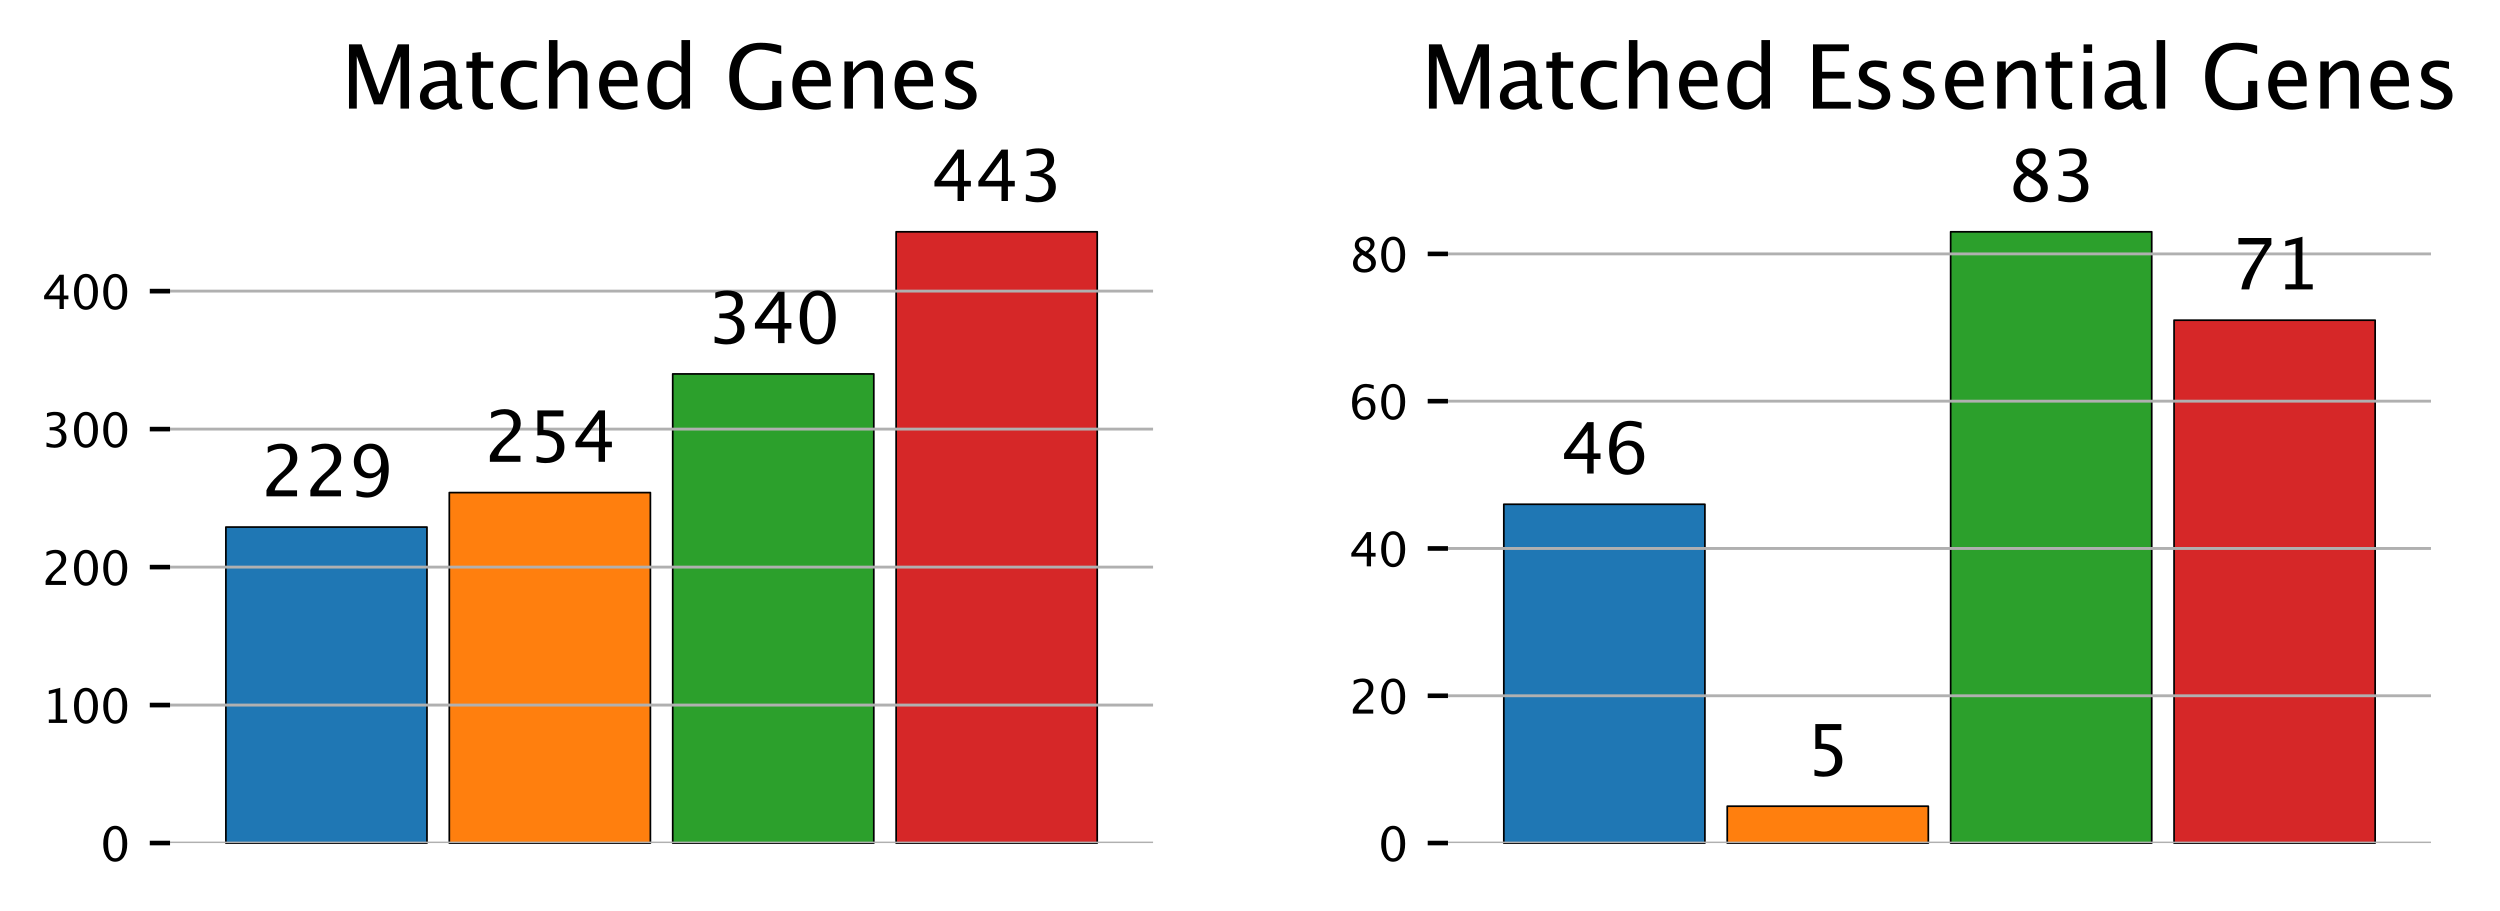 <?xml version="1.0" encoding="utf-8" standalone="no"?>
<!DOCTYPE svg PUBLIC "-//W3C//DTD SVG 1.1//EN"
  "http://www.w3.org/Graphics/SVG/1.1/DTD/svg11.dtd">
<svg xmlns:xlink="http://www.w3.org/1999/xlink" width="431.898pt" height="157.47pt" viewBox="0 0 431.898 157.47" xmlns="http://www.w3.org/2000/svg" version="1.1">
 <defs>
  <style type="text/css">*{stroke-linejoin: round; stroke-linecap: butt}</style>
 </defs>
 <g id="figure_1">
  <g id="patch_1">
   <path d="M 0 157.47 
L 431.898 157.47 
L 431.898 0 
L 0 0 
z
" style="fill: #ffffff"/>
  </g>
  <g id="axes_1">
   <g id="patch_2">
    <path d="M 29.376 145.644 
L 199.202 145.644 
L 199.202 34.764 
L 29.376 34.764 
z
" style="fill: #ffffff"/>
   </g>
   <g id="patch_3">
    <path d="M 39.025 145.644 
L 73.763 145.644 
L 73.763 91.056 
L 39.025 91.056 
z
" clip-path="url(#p0052a54752)" style="fill: #1f77b4; stroke: #000000; stroke-width: 0.3; stroke-linejoin: miter"/>
   </g>
   <g id="patch_4">
    <path d="M 77.622 145.644 
L 112.359 145.644 
L 112.359 85.097 
L 77.622 85.097 
z
" clip-path="url(#p0052a54752)" style="fill: #ff7f0e; stroke: #000000; stroke-width: 0.3; stroke-linejoin: miter"/>
   </g>
   <g id="patch_5">
    <path d="M 116.219 145.644 
L 150.956 145.644 
L 150.956 64.597 
L 116.219 64.597 
z
" clip-path="url(#p0052a54752)" style="fill: #2ca02c; stroke: #000000; stroke-width: 0.3; stroke-linejoin: miter"/>
   </g>
   <g id="patch_6">
    <path d="M 154.816 145.644 
L 189.553 145.644 
L 189.553 40.044 
L 154.816 40.044 
z
" clip-path="url(#p0052a54752)" style="fill: #d62728; stroke: #000000; stroke-width: 0.3; stroke-linejoin: miter"/>
   </g>
   <g id="matplotlib.axis_1"/>
   <g id="matplotlib.axis_2">
    <g id="ytick_1">
     <g id="line2d_1">
      <path d="M 29.376 145.644 
L 199.202 145.644 
" clip-path="url(#p0052a54752)" style="fill: none; stroke: #b0b0b0; stroke-width: 0.5; stroke-linecap: square"/>
     </g>
     <g id="line2d_2">
      <defs>
       <path id="mfd32ac21a7" d="M 0 0 
L -3.5 0 
" style="stroke: #000000; stroke-width: 0.8"/>
      </defs>
      <g>
       <use xlink:href="#mfd32ac21a7" x="29.376" y="145.644" style="stroke: #000000; stroke-width: 0.8"/>
      </g>
     </g>
     <g id="text_1">
      <!-- 0 -->
      <g transform="translate(17.317 148.728) scale(0.08 -0.08)">
       <defs>
        <path id="LucidaGrande-30" d="M 2006 -116 
Q 1291 -116 848 557 
Q 406 1231 406 2316 
Q 406 3409 851 4075 
Q 1297 4741 2025 4741 
Q 2753 4741 3198 4075 
Q 3644 3409 3644 2325 
Q 3644 1213 3198 548 
Q 2753 -116 2006 -116 
z
M 2013 347 
Q 2991 347 2991 2334 
Q 2991 4278 2025 4278 
Q 1063 4278 1063 2316 
Q 1063 347 2013 347 
z
" transform="scale(0.016)"/>
       </defs>
       <use xlink:href="#LucidaGrande-30"/>
      </g>
     </g>
    </g>
    <g id="ytick_2">
     <g id="line2d_3">
      <path d="M 29.376 121.807 
L 199.202 121.807 
" clip-path="url(#p0052a54752)" style="fill: none; stroke: #b0b0b0; stroke-width: 0.5; stroke-linecap: square"/>
     </g>
     <g id="line2d_4">
      <g>
       <use xlink:href="#mfd32ac21a7" x="29.376" y="121.807" style="stroke: #000000; stroke-width: 0.8"/>
      </g>
     </g>
     <g id="text_2">
      <!-- 100 -->
      <g transform="translate(7.2 124.89) scale(0.08 -0.08)">
       <defs>
        <path id="LucidaGrande-31" d="M 963 0 
L 963 463 
L 1888 463 
L 1888 4113 
L 963 3881 
L 963 4356 
L 2506 4741 
L 2506 463 
L 3431 463 
L 3431 0 
L 963 0 
z
" transform="scale(0.016)"/>
       </defs>
       <use xlink:href="#LucidaGrande-31"/>
       <use xlink:href="#LucidaGrande-30" x="63.232"/>
       <use xlink:href="#LucidaGrande-30" x="126.465"/>
      </g>
     </g>
    </g>
    <g id="ytick_3">
     <g id="line2d_5">
      <path d="M 29.376 97.969 
L 199.202 97.969 
" clip-path="url(#p0052a54752)" style="fill: none; stroke: #b0b0b0; stroke-width: 0.5; stroke-linecap: square"/>
     </g>
     <g id="line2d_6">
      <g>
       <use xlink:href="#mfd32ac21a7" x="29.376" y="97.969" style="stroke: #000000; stroke-width: 0.8"/>
      </g>
     </g>
     <g id="text_3">
      <!-- 200 -->
      <g transform="translate(7.2 101.053) scale(0.08 -0.08)">
       <defs>
        <path id="LucidaGrande-32" d="M 531 0 
L 531 541 
Q 800 1169 1619 1909 
L 1972 2225 
Q 2653 2841 2653 3447 
Q 2653 3834 2420 4056 
Q 2188 4278 1781 4278 
Q 1300 4278 647 3906 
L 647 4450 
Q 1263 4741 1869 4741 
Q 2519 4741 2912 4391 
Q 3306 4041 3306 3463 
Q 3306 3047 3107 2725 
Q 2909 2403 2369 1944 
L 2131 1741 
Q 1391 1113 1275 541 
L 3284 541 
L 3284 0 
L 531 0 
z
" transform="scale(0.016)"/>
       </defs>
       <use xlink:href="#LucidaGrande-32"/>
       <use xlink:href="#LucidaGrande-30" x="63.232"/>
       <use xlink:href="#LucidaGrande-30" x="126.465"/>
      </g>
     </g>
    </g>
    <g id="ytick_4">
     <g id="line2d_7">
      <path d="M 29.376 74.132 
L 199.202 74.132 
" clip-path="url(#p0052a54752)" style="fill: none; stroke: #b0b0b0; stroke-width: 0.5; stroke-linecap: square"/>
     </g>
     <g id="line2d_8">
      <g>
       <use xlink:href="#mfd32ac21a7" x="29.376" y="74.132" style="stroke: #000000; stroke-width: 0.8"/>
      </g>
     </g>
     <g id="text_4">
      <!-- 300 -->
      <g transform="translate(7.2 77.215) scale(0.08 -0.08)">
       <defs>
        <path id="LucidaGrande-33" d="M 650 34 
L 650 609 
Q 1313 347 1694 347 
Q 2134 347 2411 605 
Q 2688 863 2688 1272 
Q 2688 2247 1322 2247 
L 1078 2247 
L 1078 2663 
L 1294 2666 
Q 2575 2666 2575 3569 
Q 2575 4278 1731 4278 
Q 1269 4278 713 4019 
L 713 4556 
Q 1259 4741 1775 4741 
Q 3194 4741 3194 3669 
Q 3194 2853 2228 2506 
Q 3347 2247 3347 1281 
Q 3347 628 2915 256 
Q 2484 -116 1731 -116 
Q 1303 -116 650 34 
z
" transform="scale(0.016)"/>
       </defs>
       <use xlink:href="#LucidaGrande-33"/>
       <use xlink:href="#LucidaGrande-30" x="63.232"/>
       <use xlink:href="#LucidaGrande-30" x="126.465"/>
      </g>
     </g>
    </g>
    <g id="ytick_5">
     <g id="line2d_9">
      <path d="M 29.376 50.294 
L 199.202 50.294 
" clip-path="url(#p0052a54752)" style="fill: none; stroke: #b0b0b0; stroke-width: 0.5; stroke-linecap: square"/>
     </g>
     <g id="line2d_10">
      <g>
       <use xlink:href="#mfd32ac21a7" x="29.376" y="50.294" style="stroke: #000000; stroke-width: 0.8"/>
      </g>
     </g>
     <g id="text_5">
      <!-- 400 -->
      <g transform="translate(7.2 53.378) scale(0.08 -0.08)">
       <defs>
        <path id="LucidaGrande-34" d="M 2409 0 
L 2409 1309 
L 328 1309 
L 328 1775 
L 2409 4625 
L 2988 4625 
L 2988 1813 
L 3606 1813 
L 3606 1309 
L 2988 1309 
L 2988 0 
L 2409 0 
z
M 931 1813 
L 2450 1813 
L 2450 3869 
L 931 1813 
z
" transform="scale(0.016)"/>
       </defs>
       <use xlink:href="#LucidaGrande-34"/>
       <use xlink:href="#LucidaGrande-30" x="63.232"/>
       <use xlink:href="#LucidaGrande-30" x="126.465"/>
      </g>
     </g>
    </g>
   </g>
   <g id="text_6">
    <!-- 229 -->
    <g transform="translate(45.012 85.743) scale(0.12 -0.12)">
     <defs>
      <path id="LucidaGrande-39" d="M 728 28 
L 728 550 
Q 1316 347 1728 347 
Q 2303 347 2626 836 
Q 2950 1325 2950 2197 
Q 2481 1619 1884 1619 
Q 1300 1619 894 2048 
Q 488 2478 488 3097 
Q 488 3806 920 4273 
Q 1353 4741 2009 4741 
Q 2763 4741 3197 4136 
Q 3631 3531 3631 2481 
Q 3631 1288 3101 586 
Q 2572 -116 1669 -116 
Q 1306 -116 728 28 
z
M 1103 3219 
Q 1103 2681 1342 2372 
Q 1581 2063 1997 2063 
Q 2388 2063 2664 2328 
Q 2941 2594 2941 2969 
Q 2941 3559 2673 3920 
Q 2406 4281 1972 4281 
Q 1569 4281 1336 3995 
Q 1103 3709 1103 3219 
z
" transform="scale(0.016)"/>
     </defs>
     <use xlink:href="#LucidaGrande-32"/>
     <use xlink:href="#LucidaGrande-32" x="63.232"/>
     <use xlink:href="#LucidaGrande-39" x="126.465"/>
    </g>
   </g>
   <g id="text_7">
    <!-- 254 -->
    <g transform="translate(83.609 79.783) scale(0.12 -0.12)">
     <defs>
      <path id="LucidaGrande-35" d="M 778 -19 
L 778 531 
Q 1238 347 1653 347 
Q 2109 347 2370 615 
Q 2631 884 2631 1356 
Q 2631 2397 1197 2397 
Q 1034 2397 856 2375 
L 856 4625 
L 3197 4625 
L 3197 4088 
L 1397 4088 
L 1397 2869 
Q 2288 2869 2788 2459 
Q 3288 2050 3288 1325 
Q 3288 650 2833 267 
Q 2378 -116 1572 -116 
Q 1222 -116 778 -19 
z
" transform="scale(0.016)"/>
     </defs>
     <use xlink:href="#LucidaGrande-32"/>
     <use xlink:href="#LucidaGrande-35" x="63.232"/>
     <use xlink:href="#LucidaGrande-34" x="126.465"/>
    </g>
   </g>
   <g id="text_8">
    <!-- 340 -->
    <g transform="translate(122.206 59.283) scale(0.12 -0.12)">
     <use xlink:href="#LucidaGrande-33"/>
     <use xlink:href="#LucidaGrande-34" x="63.232"/>
     <use xlink:href="#LucidaGrande-30" x="126.465"/>
    </g>
   </g>
   <g id="text_9">
    <!-- 443 -->
    <g transform="translate(160.802 34.73) scale(0.12 -0.12)">
     <use xlink:href="#LucidaGrande-34"/>
     <use xlink:href="#LucidaGrande-34" x="63.232"/>
     <use xlink:href="#LucidaGrande-33" x="126.465"/>
    </g>
   </g>
   <g id="text_10">
    <!-- Matched Genes -->
    <g transform="translate(58.857 18.764) scale(0.15 -0.15)">
     <defs>
      <path id="LucidaGrande-4d" d="M 597 0 
L 597 4625 
L 1506 4625 
L 2788 1047 
L 4106 4625 
L 4919 4625 
L 4919 0 
L 4306 0 
L 4306 3763 
L 3031 309 
L 2397 309 
L 1159 3772 
L 1159 0 
L 597 0 
z
" transform="scale(0.016)"/>
      <path id="LucidaGrande-61" d="M 2366 431 
Q 1813 -78 1300 -78 
Q 878 -78 600 186 
Q 322 450 322 853 
Q 322 1409 789 1707 
Q 1256 2006 2128 2006 
L 2275 2006 
L 2275 2416 
Q 2275 3006 1669 3006 
Q 1181 3006 616 2706 
L 616 3216 
Q 1238 3469 1781 3469 
Q 2350 3469 2620 3212 
Q 2891 2956 2891 2416 
L 2891 878 
Q 2891 350 3216 350 
Q 3256 350 3334 363 
L 3378 22 
Q 3169 -78 2916 -78 
Q 2484 -78 2366 431 
z
M 2275 766 
L 2275 1644 
L 2069 1650 
Q 1563 1650 1250 1458 
Q 938 1266 938 953 
Q 938 731 1094 578 
Q 1250 425 1475 425 
Q 1859 425 2275 766 
z
" transform="scale(0.016)"/>
      <path id="LucidaGrande-74" d="M 1634 -78 
Q 1166 -78 903 190 
Q 641 459 641 938 
L 641 2931 
L 216 2931 
L 216 3394 
L 641 3394 
L 641 4009 
L 1256 4069 
L 1256 3394 
L 2144 3394 
L 2144 2931 
L 1256 2931 
L 1256 1050 
Q 1256 384 1831 384 
Q 1953 384 2128 425 
L 2128 0 
Q 1844 -78 1634 -78 
z
" transform="scale(0.016)"/>
      <path id="LucidaGrande-63" d="M 1941 -78 
Q 1253 -78 800 431 
Q 347 941 347 1716 
Q 347 2544 795 3006 
Q 1244 3469 2047 3469 
Q 2444 3469 2934 3359 
L 2934 2844 
Q 2413 2997 2084 2997 
Q 1613 2997 1327 2642 
Q 1041 2288 1041 1697 
Q 1041 1125 1334 772 
Q 1628 419 2103 419 
Q 2525 419 2972 634 
L 2972 103 
Q 2375 -78 1941 -78 
z
" transform="scale(0.016)"/>
      <path id="LucidaGrande-68" d="M 616 0 
L 616 4934 
L 1231 4934 
L 1231 2756 
Q 1719 3469 2425 3469 
Q 2866 3469 3128 3189 
Q 3391 2909 3391 2438 
L 3391 0 
L 2775 0 
L 2775 2238 
Q 2775 2616 2664 2777 
Q 2553 2938 2297 2938 
Q 1731 2938 1231 2197 
L 1231 0 
L 616 0 
z
" transform="scale(0.016)"/>
      <path id="LucidaGrande-65" d="M 3103 109 
Q 2484 -78 2044 -78 
Q 1294 -78 820 420 
Q 347 919 347 1713 
Q 347 2484 764 2978 
Q 1181 3472 1831 3472 
Q 2447 3472 2783 3034 
Q 3119 2597 3119 1791 
L 3116 1600 
L 975 1600 
Q 1109 391 2159 391 
Q 2544 391 3103 597 
L 3103 109 
z
M 1003 2063 
L 2500 2063 
Q 2500 3009 1794 3009 
Q 1084 3009 1003 2063 
z
" transform="scale(0.016)"/>
      <path id="LucidaGrande-64" d="M 2794 0 
L 2794 638 
Q 2419 -78 1663 -78 
Q 1050 -78 698 369 
Q 347 816 347 1591 
Q 347 2438 745 2953 
Q 1144 3469 1794 3469 
Q 2397 3469 2794 3006 
L 2794 4934 
L 3413 4934 
L 3413 0 
L 2794 0 
z
M 2794 2584 
Q 2316 3006 1888 3006 
Q 1003 3006 1003 1653 
Q 1003 463 1791 463 
Q 2303 463 2794 1022 
L 2794 2584 
z
" transform="scale(0.016)"/>
      <path id="LucidaGrande-20" transform="scale(0.016)"/>
      <path id="LucidaGrande-47" d="M 4072 125 
Q 3231 -116 2606 -116 
Q 1503 -116 914 512 
Q 325 1141 325 2313 
Q 325 3463 922 4102 
Q 1519 4741 2597 4741 
Q 3303 4741 4066 4531 
L 4066 3925 
Q 3109 4250 2600 4250 
Q 1850 4250 1436 3740 
Q 1022 3231 1022 2306 
Q 1022 1391 1465 883 
Q 1909 375 2709 375 
Q 3038 375 3419 491 
L 3419 1997 
L 4072 1997 
L 4072 125 
z
" transform="scale(0.016)"/>
      <path id="LucidaGrande-6e" d="M 616 0 
L 616 3394 
L 1231 3394 
L 1231 2756 
Q 1719 3469 2425 3469 
Q 2866 3469 3128 3189 
Q 3391 2909 3391 2438 
L 3391 0 
L 2775 0 
L 2775 2238 
Q 2775 2616 2664 2777 
Q 2553 2938 2297 2938 
Q 1731 2938 1231 2197 
L 1231 0 
L 616 0 
z
" transform="scale(0.016)"/>
      <path id="LucidaGrande-73" d="M 1516 -78 
Q 1094 -78 491 119 
L 491 684 
Q 1094 384 1541 384 
Q 1806 384 1981 528 
Q 2156 672 2156 888 
Q 2156 1203 1666 1409 
L 1306 1563 
Q 509 1894 509 2516 
Q 509 2959 823 3214 
Q 1138 3469 1684 3469 
Q 1969 3469 2388 3391 
L 2516 3366 
L 2516 2853 
Q 2000 3006 1697 3006 
Q 1103 3006 1103 2575 
Q 1103 2297 1553 2106 
L 1850 1981 
Q 2353 1769 2562 1533 
Q 2772 1297 2772 944 
Q 2772 497 2419 209 
Q 2066 -78 1516 -78 
z
" transform="scale(0.016)"/>
     </defs>
     <use xlink:href="#LucidaGrande-4d"/>
     <use xlink:href="#LucidaGrande-61" x="86.133"/>
     <use xlink:href="#LucidaGrande-74" x="141.357"/>
     <use xlink:href="#LucidaGrande-63" x="178.76"/>
     <use xlink:href="#LucidaGrande-68" x="229.98"/>
     <use xlink:href="#LucidaGrande-65" x="292.041"/>
     <use xlink:href="#LucidaGrande-64" x="347.754"/>
     <use xlink:href="#LucidaGrande-20" x="410.693"/>
     <use xlink:href="#LucidaGrande-47" x="442.334"/>
     <use xlink:href="#LucidaGrande-65" x="514.6"/>
     <use xlink:href="#LucidaGrande-6e" x="570.312"/>
     <use xlink:href="#LucidaGrande-65" x="632.373"/>
     <use xlink:href="#LucidaGrande-73" x="688.086"/>
    </g>
   </g>
  </g>
  <g id="axes_2">
   <g id="patch_7">
    <path d="M 250.15 145.644 
L 419.976 145.644 
L 419.976 34.764 
L 250.15 34.764 
z
" style="fill: #ffffff"/>
   </g>
   <g id="patch_8">
    <path d="M 259.799 145.644 
L 294.537 145.644 
L 294.537 87.119 
L 259.799 87.119 
z
" clip-path="url(#p656abbe5ce)" style="fill: #1f77b4; stroke: #000000; stroke-width: 0.3; stroke-linejoin: miter"/>
   </g>
   <g id="patch_9">
    <path d="M 298.396 145.644 
L 333.133 145.644 
L 333.133 139.283 
L 298.396 139.283 
z
" clip-path="url(#p656abbe5ce)" style="fill: #ff7f0e; stroke: #000000; stroke-width: 0.3; stroke-linejoin: miter"/>
   </g>
   <g id="patch_10">
    <path d="M 336.993 145.644 
L 371.73 145.644 
L 371.73 40.044 
L 336.993 40.044 
z
" clip-path="url(#p656abbe5ce)" style="fill: #2ca02c; stroke: #000000; stroke-width: 0.3; stroke-linejoin: miter"/>
   </g>
   <g id="patch_11">
    <path d="M 375.59 145.644 
L 410.327 145.644 
L 410.327 55.312 
L 375.59 55.312 
z
" clip-path="url(#p656abbe5ce)" style="fill: #d62728; stroke: #000000; stroke-width: 0.3; stroke-linejoin: miter"/>
   </g>
   <g id="matplotlib.axis_3"/>
   <g id="matplotlib.axis_4">
    <g id="ytick_6">
     <g id="line2d_11">
      <path d="M 250.15 145.644 
L 419.976 145.644 
" clip-path="url(#p656abbe5ce)" style="fill: none; stroke: #b0b0b0; stroke-width: 0.5; stroke-linecap: square"/>
     </g>
     <g id="line2d_12">
      <g>
       <use xlink:href="#mfd32ac21a7" x="250.15" y="145.644" style="stroke: #000000; stroke-width: 0.8"/>
      </g>
     </g>
     <g id="text_11">
      <!-- 0 -->
      <g transform="translate(238.091 148.728) scale(0.08 -0.08)">
       <use xlink:href="#LucidaGrande-30"/>
      </g>
     </g>
    </g>
    <g id="ytick_7">
     <g id="line2d_13">
      <path d="M 250.15 120.198 
L 419.976 120.198 
" clip-path="url(#p656abbe5ce)" style="fill: none; stroke: #b0b0b0; stroke-width: 0.5; stroke-linecap: square"/>
     </g>
     <g id="line2d_14">
      <g>
       <use xlink:href="#mfd32ac21a7" x="250.15" y="120.198" style="stroke: #000000; stroke-width: 0.8"/>
      </g>
     </g>
     <g id="text_12">
      <!-- 20 -->
      <g transform="translate(233.033 123.282) scale(0.08 -0.08)">
       <use xlink:href="#LucidaGrande-32"/>
       <use xlink:href="#LucidaGrande-30" x="63.232"/>
      </g>
     </g>
    </g>
    <g id="ytick_8">
     <g id="line2d_15">
      <path d="M 250.15 94.752 
L 419.976 94.752 
" clip-path="url(#p656abbe5ce)" style="fill: none; stroke: #b0b0b0; stroke-width: 0.5; stroke-linecap: square"/>
     </g>
     <g id="line2d_16">
      <g>
       <use xlink:href="#mfd32ac21a7" x="250.15" y="94.752" style="stroke: #000000; stroke-width: 0.8"/>
      </g>
     </g>
     <g id="text_13">
      <!-- 40 -->
      <g transform="translate(233.033 97.836) scale(0.08 -0.08)">
       <use xlink:href="#LucidaGrande-34"/>
       <use xlink:href="#LucidaGrande-30" x="63.232"/>
      </g>
     </g>
    </g>
    <g id="ytick_9">
     <g id="line2d_17">
      <path d="M 250.15 69.307 
L 419.976 69.307 
" clip-path="url(#p656abbe5ce)" style="fill: none; stroke: #b0b0b0; stroke-width: 0.5; stroke-linecap: square"/>
     </g>
     <g id="line2d_18">
      <g>
       <use xlink:href="#mfd32ac21a7" x="250.15" y="69.307" style="stroke: #000000; stroke-width: 0.8"/>
      </g>
     </g>
     <g id="text_14">
      <!-- 60 -->
      <g transform="translate(233.033 72.39) scale(0.08 -0.08)">
       <defs>
        <path id="LucidaGrande-36" d="M 1100 2397 
Q 1541 2969 2209 2969 
Q 2816 2969 3202 2567 
Q 3588 2166 3588 1538 
Q 3588 816 3155 350 
Q 2722 -116 2056 -116 
Q 1291 -116 859 500 
Q 428 1116 428 2209 
Q 428 3413 923 4078 
Q 1419 4744 2319 4744 
Q 2731 4744 3350 4569 
L 3350 4031 
Q 2697 4281 2281 4281 
Q 1100 4281 1100 2397 
z
M 2969 1400 
Q 2969 1925 2733 2225 
Q 2497 2525 2078 2525 
Q 1688 2525 1406 2262 
Q 1125 2000 1125 1631 
Q 1125 1050 1392 698 
Q 1659 347 2100 347 
Q 2497 347 2733 633 
Q 2969 919 2969 1400 
z
" transform="scale(0.016)"/>
       </defs>
       <use xlink:href="#LucidaGrande-36"/>
       <use xlink:href="#LucidaGrande-30" x="63.232"/>
      </g>
     </g>
    </g>
    <g id="ytick_10">
     <g id="line2d_19">
      <path d="M 250.15 43.861 
L 419.976 43.861 
" clip-path="url(#p656abbe5ce)" style="fill: none; stroke: #b0b0b0; stroke-width: 0.5; stroke-linecap: square"/>
     </g>
     <g id="line2d_20">
      <g>
       <use xlink:href="#mfd32ac21a7" x="250.15" y="43.861" style="stroke: #000000; stroke-width: 0.8"/>
      </g>
     </g>
     <g id="text_15">
      <!-- 80 -->
      <g transform="translate(233.033 46.945) scale(0.08 -0.08)">
       <defs>
        <path id="LucidaGrande-38" d="M 1472 2519 
Q 794 2991 794 3563 
Q 794 4088 1178 4416 
Q 1563 4744 2181 4744 
Q 2753 4744 3108 4466 
Q 3463 4188 3463 3744 
Q 3463 3072 2600 2519 
Q 3647 2006 3647 1197 
Q 3647 616 3208 250 
Q 2769 -116 2075 -116 
Q 1394 -116 973 229 
Q 553 575 553 1138 
Q 553 1969 1472 2519 
z
M 2256 2713 
Q 2903 3138 2903 3659 
Q 2903 3938 2687 4108 
Q 2472 4278 2119 4278 
Q 1778 4278 1565 4111 
Q 1353 3944 1353 3678 
Q 1353 3419 1545 3214 
Q 1738 3009 2256 2713 
z
M 1806 2269 
Q 1434 1981 1301 1767 
Q 1169 1553 1169 1234 
Q 1169 838 1425 592 
Q 1681 347 2100 347 
Q 2503 347 2758 556 
Q 3013 766 3013 1100 
Q 3013 1369 2855 1555 
Q 2697 1741 2244 2009 
L 1806 2269 
z
" transform="scale(0.016)"/>
       </defs>
       <use xlink:href="#LucidaGrande-38"/>
       <use xlink:href="#LucidaGrande-30" x="63.232"/>
      </g>
     </g>
    </g>
   </g>
   <g id="text_16">
    <!-- 46 -->
    <g transform="translate(269.58 81.805) scale(0.12 -0.12)">
     <use xlink:href="#LucidaGrande-34"/>
     <use xlink:href="#LucidaGrande-36" x="63.232"/>
    </g>
   </g>
   <g id="text_17">
    <!-- 5 -->
    <g transform="translate(311.971 133.969) scale(0.12 -0.12)">
     <use xlink:href="#LucidaGrande-35"/>
    </g>
   </g>
   <g id="text_18">
    <!-- 83 -->
    <g transform="translate(346.774 34.73) scale(0.12 -0.12)">
     <use xlink:href="#LucidaGrande-38"/>
     <use xlink:href="#LucidaGrande-33" x="63.232"/>
    </g>
   </g>
   <g id="text_19">
    <!-- 71 -->
    <g transform="translate(385.37 49.998) scale(0.12 -0.12)">
     <defs>
      <path id="LucidaGrande-37" d="M 963 0 
Q 1053 541 1220 934 
Q 1388 1328 1813 2016 
L 3075 4047 
L 694 4047 
L 694 4625 
L 3663 4625 
L 3663 4047 
Q 1884 1425 1672 0 
L 963 0 
z
" transform="scale(0.016)"/>
     </defs>
     <use xlink:href="#LucidaGrande-37"/>
     <use xlink:href="#LucidaGrande-31" x="63.232"/>
    </g>
   </g>
   <g id="text_20">
    <!-- Matched Essential Genes -->
    <g transform="translate(245.429 18.764) scale(0.15 -0.15)">
     <defs>
      <path id="LucidaGrande-45" d="M 597 0 
L 597 4625 
L 3181 4625 
L 3181 4134 
L 1253 4134 
L 1253 2650 
L 2869 2650 
L 2869 2166 
L 1253 2166 
L 1253 491 
L 3316 491 
L 3316 0 
L 597 0 
z
" transform="scale(0.016)"/>
      <path id="LucidaGrande-69" d="M 616 0 
L 616 3394 
L 1231 3394 
L 1231 0 
L 616 0 
z
M 616 4009 
L 616 4625 
L 1231 4625 
L 1231 4009 
L 616 4009 
z
" transform="scale(0.016)"/>
      <path id="LucidaGrande-6c" d="M 616 0 
L 616 4934 
L 1231 4934 
L 1231 0 
L 616 0 
z
" transform="scale(0.016)"/>
     </defs>
     <use xlink:href="#LucidaGrande-4d"/>
     <use xlink:href="#LucidaGrande-61" x="86.133"/>
     <use xlink:href="#LucidaGrande-74" x="141.357"/>
     <use xlink:href="#LucidaGrande-63" x="178.76"/>
     <use xlink:href="#LucidaGrande-68" x="229.98"/>
     <use xlink:href="#LucidaGrande-65" x="292.041"/>
     <use xlink:href="#LucidaGrande-64" x="347.754"/>
     <use xlink:href="#LucidaGrande-20" x="410.693"/>
     <use xlink:href="#LucidaGrande-45" x="442.334"/>
     <use xlink:href="#LucidaGrande-73" x="496.533"/>
     <use xlink:href="#LucidaGrande-73" x="547.51"/>
     <use xlink:href="#LucidaGrande-65" x="598.486"/>
     <use xlink:href="#LucidaGrande-6e" x="654.199"/>
     <use xlink:href="#LucidaGrande-74" x="716.26"/>
     <use xlink:href="#LucidaGrande-69" x="753.662"/>
     <use xlink:href="#LucidaGrande-61" x="782.568"/>
     <use xlink:href="#LucidaGrande-6c" x="837.793"/>
     <use xlink:href="#LucidaGrande-20" x="866.699"/>
     <use xlink:href="#LucidaGrande-47" x="898.34"/>
     <use xlink:href="#LucidaGrande-65" x="970.605"/>
     <use xlink:href="#LucidaGrande-6e" x="1026.318"/>
     <use xlink:href="#LucidaGrande-65" x="1088.379"/>
     <use xlink:href="#LucidaGrande-73" x="1144.092"/>
    </g>
   </g>
  </g>
 </g>
 <defs>
  <clipPath id="p0052a54752">
   <rect x="29.376" y="34.764" width="169.826" height="110.88"/>
  </clipPath>
  <clipPath id="p656abbe5ce">
   <rect x="250.15" y="34.764" width="169.826" height="110.88"/>
  </clipPath>
 </defs>
</svg>
